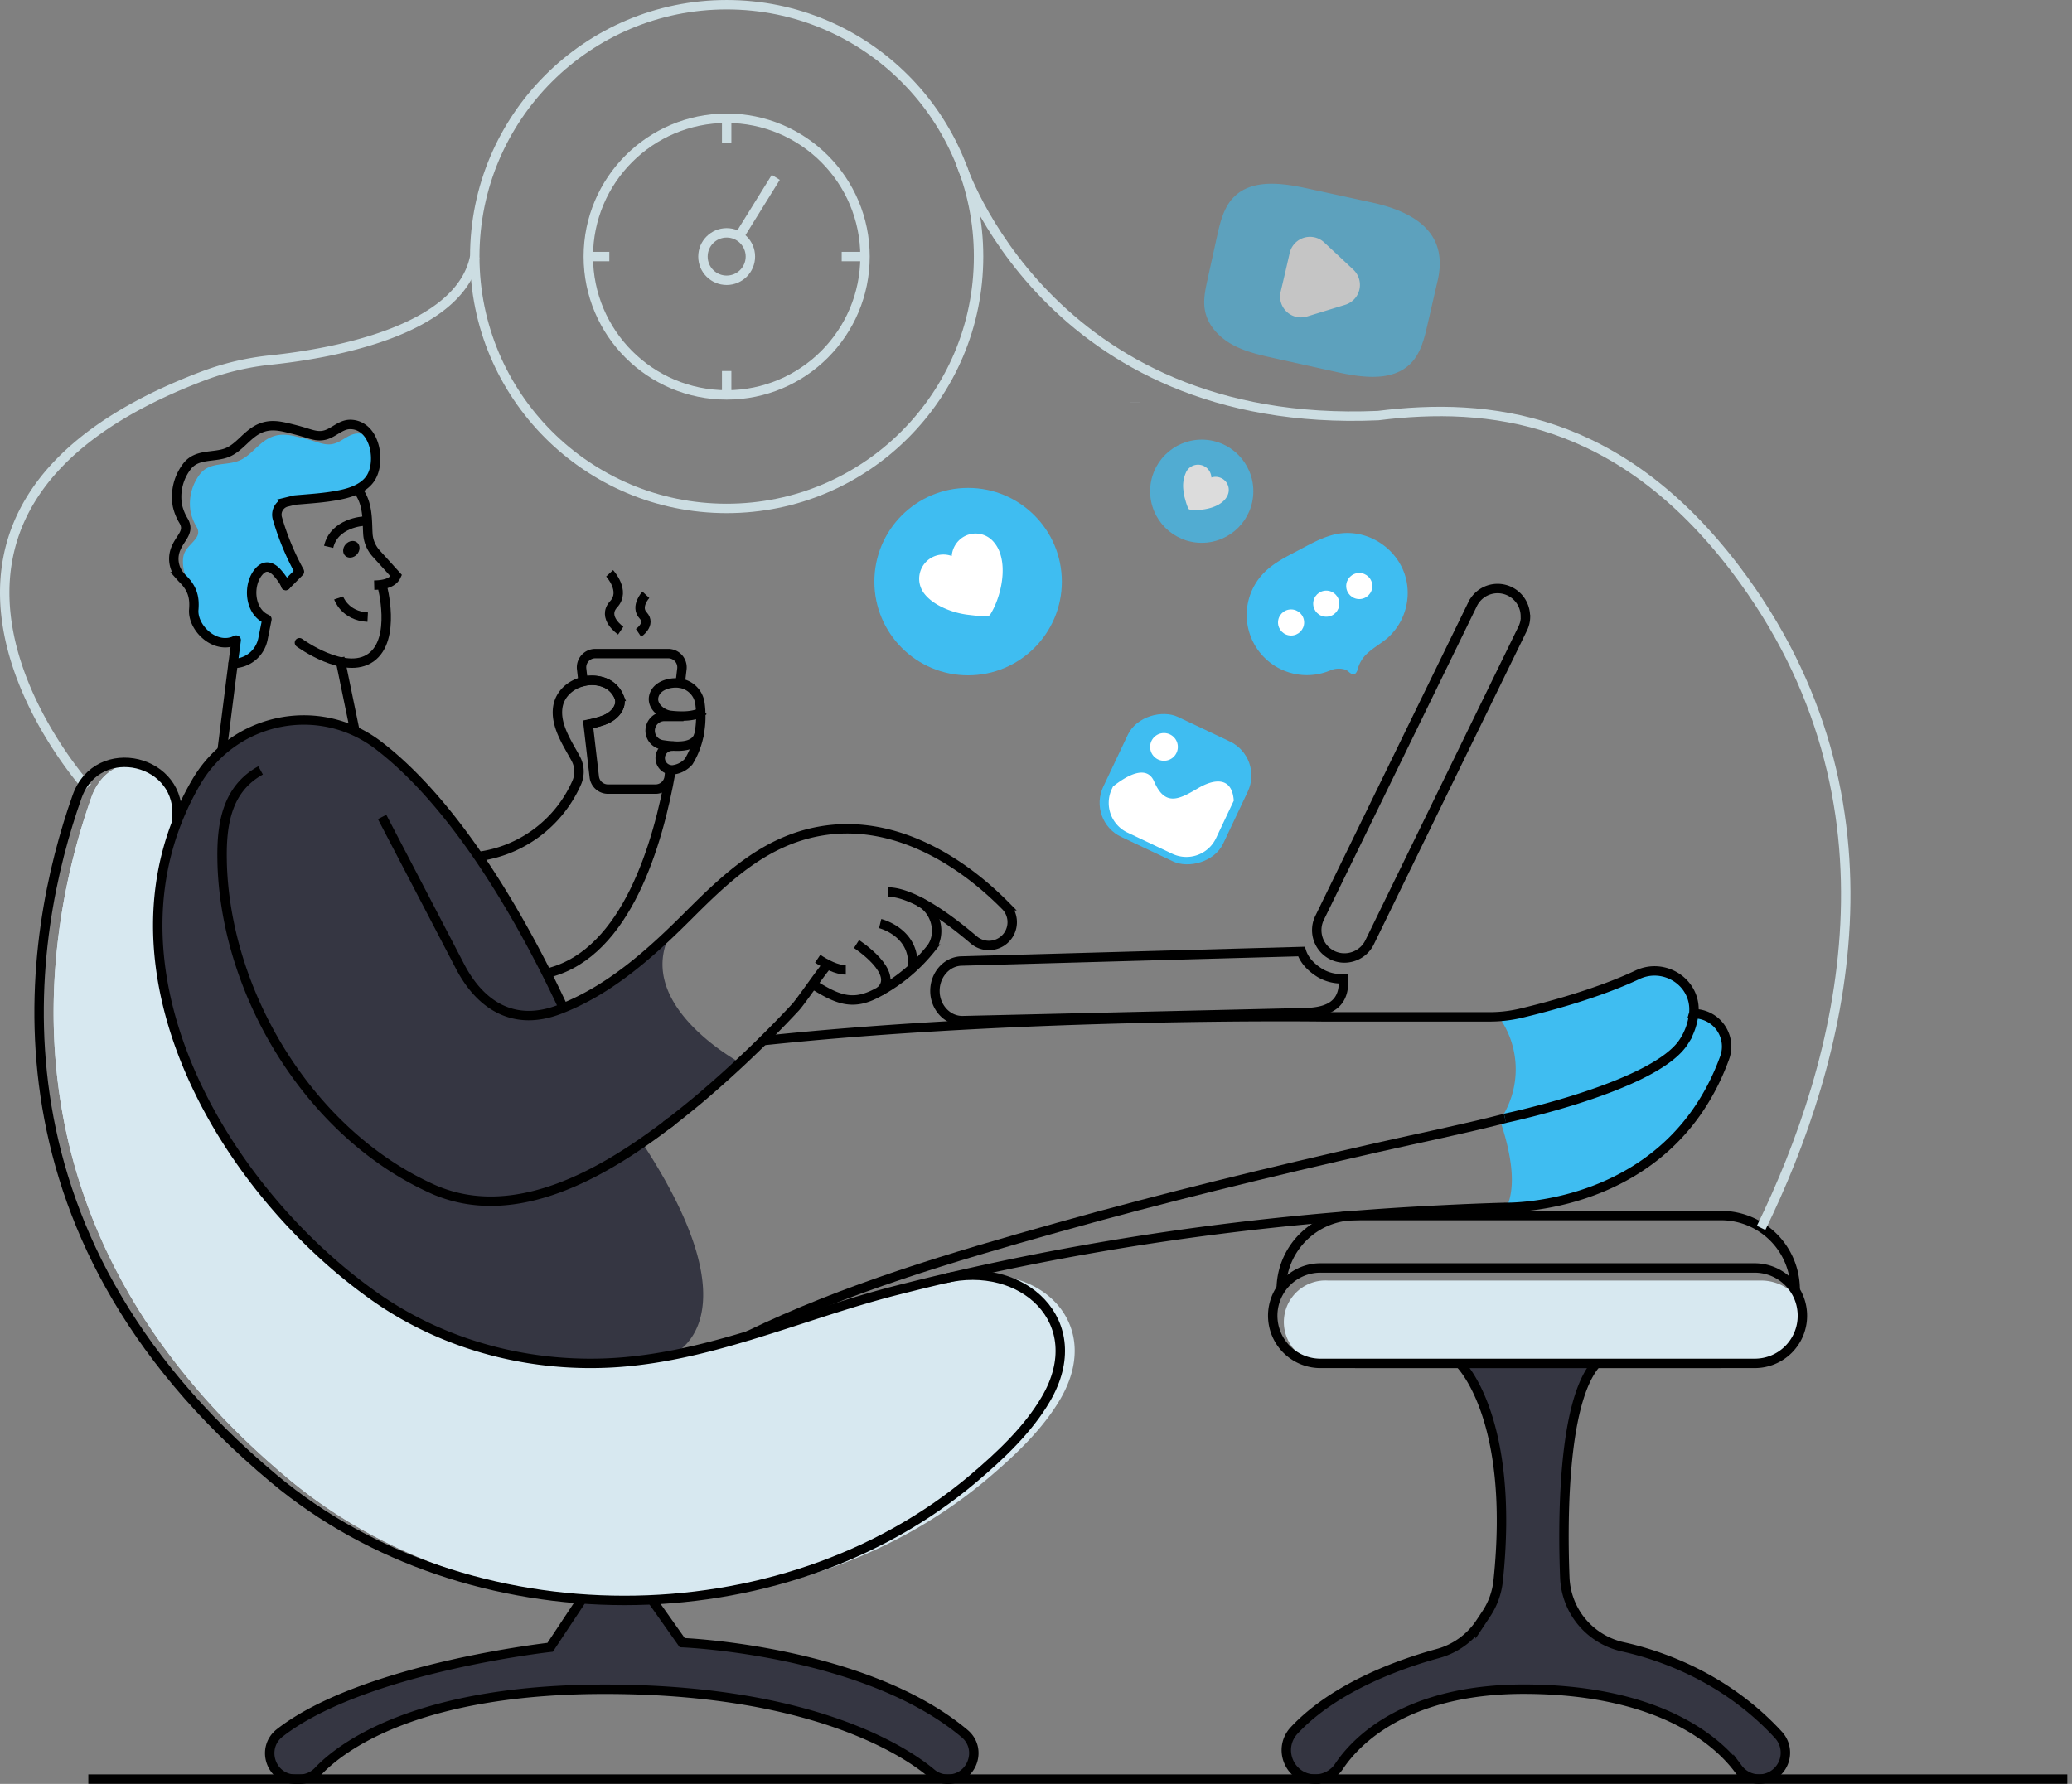 <svg xmlns="http://www.w3.org/2000/svg" id="Layer_2" data-name="Layer 2" viewBox="47.94 174.7 904.11 778.57"><rect x="47.94" y="174.7" width="904.11" height="778.57" fill="#808080" stroke="none"/><defs><style>.cls-1{fill:#3fbdf1;}.cls-2,.cls-3,.cls-4{fill:none;stroke-width:4.11px;}.cls-2{stroke:#ccdde2;}.cls-2,.cls-3{stroke-miterlimit:10;}.cls-3,.cls-4{stroke:#000;}.cls-4{stroke-linecap:round;stroke-linejoin:round;}.cls-5{fill:#353642;}.cls-6{fill:#d7e8f0;}.cls-7{fill:#fff;}.cls-8{opacity:0.72;}.cls-9{opacity:0.54;}</style></defs><path class="cls-1" d="M209.87,383c-2.8,4.68-8.66,6.66-13.7,7.67-6.44,1.32-13.1,1.67-19.62,2.25l-3.79.93h0A5.7,5.7,0,0,0,169,401a114.52,114.52,0,0,0,9.62,23.22l-6,6c-1.7-2.3-1.78-6.33-4.06-5.94-2.19-2.19-4.79-3.26-7.48-.33-5.26,5.75-4.41,17.7,3.32,21l-1.73,8.61a13.27,13.27,0,0,1-13,10.69L151,454.06c-9,4.55-19.21-5.29-18.5-13.4.46-5.56-.8-9.4-4.91-13.43-.27-.27,1.38-1.27,1.13-1.54-1.16-3.51-1.32-7.61-.17-9.93,2-4.14,7.89-6.56,5.18-11.08a21.63,21.63,0,0,1-2.57-6.36,21.16,21.16,0,0,1,4.27-17c4-4.8,10.5-3.51,15.81-5.21,6.47-2,9.46-8.93,16.23-11.07,3.37-1.07,6.49-.58,9.86.19,2.85.66,5.67,1.4,8.47,2.28s5.26,1.61,8,.79c3.62-1,6.41-4.38,10.36-4.41a8.82,8.82,0,0,1,5.48,1.75C212.56,370.89,212.58,378.51,209.87,383Z"></path><path class="cls-2" d="M86.11,518.4s-108.87-120.08,51.46-180a117.86,117.86,0,0,1,28.84-6.62c25.59-2.72,82.16-12.39,88.68-45.05"></path><line class="cls-2" x1="543.13" y1="350.3" x2="543.13" y2="350.27"></line><line class="cls-3" x1="257.47" y1="566.51" x2="257.47" y2="566.48"></line><path class="cls-4" d="M172.35,429.42a28.61,28.61,0,0,0-3.78-5.12c-2.19-2.19-4.79-3.26-7.48-.33-5.26,5.75-4.41,17.7,3.32,21l-1.73,8.61a13.27,13.27,0,0,1-13,10.69"></path><path class="cls-4" d="M144.84,502.37c.44-3.34,1.53-12.11,2.58-20.47,1-7.75,1.89-15.21,2.24-17.67L151,454.06"></path><path class="cls-3" d="M206.58,402.16s-12.77.63-15.24,11.2"></path><path class="cls-3" d="M211.22,430.09c3.48-.09,8-.6,9.64-4.13l-8.8-9.71a14.07,14.07,0,0,1-3.6-8.62c-.35-5.37.28-13.89-4.86-19.56"></path><ellipse cx="201.23" cy="414.46" rx="3.89" ry="3.3" transform="translate(-241.16 285.8) rotate(-47.89)"></ellipse><line class="cls-3" x1="202.83" y1="493.87" x2="196.2" y2="461.73"></line><path class="cls-5" d="M370.9,638.52l-42.73,34.94c51.41,78.4,12.5,92.79,12.5,92.79a208,208,0,0,1-22.83,3.07c-37.16,2.68-75.28-6.91-105.91-28.39-62-43.5-116-130.56-87.2-206.36a121.72,121.72,0,0,1,8.85-18.52,54.82,54.82,0,0,1,11.26-13.68,54,54,0,0,1,58-8.49A53.31,53.31,0,0,1,213.05,500c16.19,12.39,30.91,30,43.6,48.48A452.81,452.81,0,0,1,287,600.7c2.47,4.93,4.71,9.59,6.69,13.86,17.95-7.26,33-19.59,47-32.91C323.76,613.25,370.9,638.52,370.9,638.52Z"></path><path class="cls-3" d="M341,664.08c-.82.63-1.67,1.29-2.52,1.92"></path><path class="cls-3" d="M214.67,531.25q17,32.55,34,65.22c8.55,16.44,23,26.59,43.35,18.8,22.14-8.48,40-24.69,56.52-41.21s33.26-32.32,57.11-36.58c30.83-5.51,60,11.29,81,32.52a10.16,10.16,0,0,1,1.45,12.52,10.19,10.19,0,0,1-15.24,2.41c-9.95-8.49-26.14-20.77-37.4-20.93"></path><path class="cls-3" d="M404.74,593.13C408.2,595.44,413,598,417,598"></path><path class="cls-3" d="M449.08,568.21c7.38,3.65,10.07,14.33,4.86,20.71a74.1,74.1,0,0,1-24.28,19.64c-10.28,5.13-16.88,2-27-4.26"></path><path class="cls-3" d="M432,577.78s14.62,3.62,14.23,17.81a6.76,6.76,0,0,1-.32,1.78"></path><path class="cls-3" d="M421.67,586.72s19.61,12.67,10.28,20.64"></path><path class="cls-1" d="M800.48,636.38c-23.1,63.49-87.77,65.28-95.17,65.28,3.1-6.53,3.94-18-2.85-38.1a39.23,39.23,0,0,0-.47-45c.09-.08.14-.19.22-.27a54.45,54.45,0,0,0,9.59-1.45c11.16-2.66,33.16-8.5,50.62-16.72,11.84-5.59,25.65,3.37,24.64,16.44,0,.17,0,.33-.06.52A14.35,14.35,0,0,1,800.48,636.38Z"></path><path class="cls-6" d="M504.05,785.29c-7.78,13.35-19.89,24.72-31.59,34.64-41.19,34.86-95,52.56-149,53.25-54.18-.69-108.19-18.45-149.57-53C43.14,711,66.77,582.09,87.92,522.4a25.5,25.5,0,0,1,3-5.83,20.77,20.77,0,0,1,14.5-8.88c11.1,1.53,21.18,10.74,19.4,25,0,.55-.22,1.31-.27,1.86-28.78,75.8,25.24,162.86,87.2,206.36,28.11,19.73,62.53,29.43,96.73,28.8h.39q4.4-.09,8.79-.41c19.21-1.4,37.88-6,56.37-11.57h0c21.7-6.49,43.16-14.36,64.84-19.87,7.62-1.94,15.26-3.81,22.94-5.56a50.73,50.73,0,0,1,13.48-.93C501.92,733.17,520.63,756.85,504.05,785.29Z"></path><path class="cls-6" d="M510.63,785.29c-7.78,13.35-19.9,24.72-31.6,34.64-42.83,36.28-99.34,54-155.6,53.25-54.18-.69-108.19-18.45-149.57-53C43.14,711,66.77,582.09,87.92,522.4a25.5,25.5,0,0,1,3-5.83,20.77,20.77,0,0,1,14.5-8.88c11.1,1.53,21.18,10.74,19.4,25,0,.55-.22,1.31-.27,1.86-28.78,75.8,25.24,162.86,87.2,206.36,28.11,19.73,62.53,29.43,96.73,28.8h.39q7.73.12,15.37-.41c19.21-1.4,37.87-6,56.37-11.57h0c21.7-6.49,43.16-14.36,64.84-19.87,7.61-1.94,15.26-3.81,22.93-5.56a51.27,51.27,0,0,1,6.91-.93C505.23,729.36,528.55,754.55,510.63,785.29Z"></path><path class="cls-5" d="M332.46,873l13.16,18.62s79.63,3.1,123.21,39.68c8.06,6.77,3.24,19.92-7.28,19.92h0a11.13,11.13,0,0,1-7.21-2.62c-10.29-8.64-49.6-35.8-138.52-36.62-86.64-.81-119.87,26-129.06,35.77a11.15,11.15,0,0,1-8.14,3.47h-1.71c-10.8,0-15.37-13.64-6.84-20.26C206.45,902.67,288,893.65,288,893.65l13.92-21"></path><path class="cls-5" d="M684.87,769.75s24.39,23.17,16.78,95a32.06,32.06,0,0,1-5.2,14.34l-2.65,4a32.42,32.42,0,0,1-18.45,13.28c-15.93,4.35-44.83,14.43-62.68,33.53-7.54,8.09-1.93,21.27,9.13,21.27h0a12.5,12.5,0,0,0,10.43-5.56c7.27-10.94,29.28-34.17,82.37-33.68,59.88.55,84,24.36,91.73,34.62a11.5,11.5,0,0,0,9.19,4.62h0a11.5,11.5,0,0,0,8.39-19.34C800.56,906.46,772,897,756.24,893.49a32.47,32.47,0,0,1-19.61-12.91l0,0a32.28,32.28,0,0,1-5.89-17.34c-.88-22.27-1.34-76.33,13.75-93.47"></path><path class="cls-3" d="M374.23,757.76c42.89-20.82,89.44-34.48,135.21-47.34,46.06-12.94,92.57-24.23,139.22-34.84,18.64-4.23,37.45-8,56-12.77"></path><polyline class="cls-3" points="414.47 597.71 414.5 597.71 414.52 597.71"></polyline><path class="cls-3" d="M409.66,595c-2.69,2.66-12.29,16.87-14.7,19.42a494,494,0,0,1-42.12,40.12c-3.73,3.1-7.68,6.3-11.84,9.54-.82.63-1.67,1.29-2.52,1.92-28.2,21.4-65,42-99,28.8-.9-.33-1.78-.71-2.65-1.1-52.15-23.35-88.6-81.83-91.78-138.28-.11-1.84-.17-3.67-.19-5.48-.28-15.43,2-30.86,16.8-39"></path><path class="cls-3" d="M124.81,534.35l.21-1.64c3.32-26.62-34.48-35.6-43.45-10.31-21.14,59.68-44.78,188.56,86,297.76,84.41,70.51,221.07,71,305.16-.23,11.7-9.91,23.81-21.3,31.6-34.65,19.71-33.76-10.39-60.83-44.34-52.52"></path><path class="cls-3" d="M332.46,873l13.16,18.62s79.63,3.1,123.21,39.68c8.06,6.77,3.24,19.92-7.28,19.92h0a11.13,11.13,0,0,1-7.21-2.62c-10.29-8.64-49.6-35.8-138.52-36.62-86.64-.81-119.87,26-129.06,35.77a11.15,11.15,0,0,1-8.14,3.47h-1.71c-10.8,0-15.37-13.64-6.84-20.26C206.45,902.67,288,893.65,288,893.65l13.92-21"></path><path class="cls-3" d="M288,599.1c33.38-9,47.13-56.09,52.67-87.75"></path><path class="cls-3" d="M256.62,548.51a54.68,54.68,0,0,0,42.83-31.92,12,12,0,0,0-.3-10.8c-3.64-6.74-9.07-14.55-7.78-22.63.93-5.7,5.62-9.71,11-11a15.39,15.39,0,0,1,8.3.14,11.35,11.35,0,0,1,7.32,6.41c1.31,3.07-.25,6.11-2.66,8.11s-5.23,2.71-8.17,3.51c-.38.11-1.42.33-2.57.55"></path><path class="cls-3" d="M704.62,662.79s65.8-13.78,78.16-33.63a27.76,27.76,0,0,0,4.22-12"></path><path class="cls-3" d="M380.84,628.89C495.61,616.7,625.15,618.5,625.15,618.5h72.7a59.46,59.46,0,0,0,13.95-1.64c11.16-2.66,33.16-8.49,50.62-16.72,11.84-5.59,25.65,3.37,24.64,16.45,0,.16,0,.33-.06.52a14.35,14.35,0,0,1,13.48,19.26c-24.52,67.39-95.86,65.28-95.86,65.28-9.12.27-18.22.63-27.35,1.1-80.43,3.91-160.15,15.2-238.19,35.13-21.68,5.51-43.14,13.37-64.84,19.87-18.5,5.59-37.19,10.16-56.4,11.56-37.16,2.69-75.28-6.91-105.91-28.39C144.84,693.84,87.1,595.68,133.58,516c16.41-28.12,53.57-35.82,79.47-16,36.53,27.95,65.71,82.4,80.68,114.52"></path><line class="cls-3" x1="798.96" y1="769.75" x2="639.24" y2="769.75"></line><path class="cls-3" d="M607,737.49h0a32.36,32.36,0,0,1,32.26-32.27H799a32.36,32.36,0,0,1,32.27,32.27h0"></path><path class="cls-6" d="M834.41,748.93a20.76,20.76,0,0,1-20.83,20.82h-189a18.14,18.14,0,0,1,2.74-36.17h189a20.76,20.76,0,0,1,17.08,8.91A21.07,21.07,0,0,1,834.41,748.93Z"></path><path class="cls-3" d="M834.41,748.93a20.76,20.76,0,0,1-20.83,20.82h-189a20.83,20.83,0,1,1,0-41.65h189a20.83,20.83,0,0,1,19.82,14.39A21.07,21.07,0,0,1,834.41,748.93Z"></path><path class="cls-3" d="M340.31,510.61l-.38,3.21a6,6,0,0,1-5.95,5.29H313.21a6,6,0,0,1-5.95-5.29l-2.68-23c1.15-.22,2.19-.44,2.57-.55,2.94-.8,5.79-1.48,8.17-3.51s4-5,2.66-8.11a11.35,11.35,0,0,0-7.32-6.41,15.39,15.39,0,0,0-8.3-.14l-.63-5.48a6,6,0,0,1,5.95-6.66h31.87a6,6,0,0,1,5.94,6.66l-.74,6.25"></path><line class="cls-3" x1="343.08" y1="487.16" x2="343.05" y2="487.38"></line><line class="cls-3" x1="341.52" y1="500.37" x2="341.52" y2="500.28"></line><path class="cls-3" d="M341.82,500.37h0a.82.82,0,0,0-.27,0,1.67,1.67,0,0,0-.38,0,5.17,5.17,0,0,0-.83,10.27,4.26,4.26,0,0,0,1.67,0,10.83,10.83,0,0,0,6.44-3.56A35.45,35.45,0,0,0,353,495.21a.21.21,0,0,0,0-.13,38.91,38.91,0,0,0,.69-9.4c0-1.35-.17-2.69-.33-4a10.32,10.32,0,0,0-8.61-8.77c-.11,0-.24,0-.35-.06-4.2-.52-10.09,1.07-11.18,5.81-1,4.28,3.64,7.95,7.45,8.28,0,0,1,.13,2.41.22,2.82.19,7.51.16,10.61-1.48a7.12,7.12,0,0,0,1.28-.85"></path><path class="cls-3" d="M346.2,487.39h-.69s-5.33,0-5.33,0h-2.35a6.22,6.22,0,0,0-6.19,5.89h0a6.24,6.24,0,0,0,5.28,6.48c6.9,1.11,14.78,1.34,16.13-4.84"></path><path class="cls-3" d="M684.87,769.75s24.39,23.17,16.78,95a32.06,32.06,0,0,1-5.2,14.34l-2.65,4a32.42,32.42,0,0,1-18.45,13.28c-15.93,4.35-44.83,14.43-62.68,33.53-7.54,8.09-1.93,21.27,9.13,21.27h0a12.5,12.5,0,0,0,10.43-5.56c7.27-10.94,29.28-34.17,82.37-33.68,59.88.55,84,24.36,91.73,34.62a11.5,11.5,0,0,0,9.19,4.62h0a11.5,11.5,0,0,0,8.39-19.34C800.56,906.46,772,897,756.24,893.49a32.47,32.47,0,0,1-19.61-12.91l0,0a32.28,32.28,0,0,1-5.89-17.34c-.88-22.27-1.34-76.33,13.75-93.47"></path><path class="cls-3" d="M634.17,601.86v1.62c0,11.09-8.94,13-16.66,13.19L468.1,620.15c-6.55.16-12.06-5.56-12.2-12.72v-.3c0-7,5.16-12.85,11.62-13,0,0,83.59-2.36,148.31-4.14,1.24,3.92,4.24,6.94,8,9.31A18.25,18.25,0,0,0,634.17,601.86Z"></path><path class="cls-3" d="M713.59,443.76a11.74,11.74,0,0,1-1.22,5.26L645.55,586a12.16,12.16,0,0,1-8,6.43,12,12,0,0,1-8.24-.84,12.2,12.2,0,0,1-6.81-11,13.56,13.56,0,0,1,.12-1.68,12,12,0,0,1,1.1-3.57l66.81-137a12.12,12.12,0,0,1,23,5.35Z"></path><path class="cls-4" d="M172.63,430.24c-.08-.28-.19-.55-.28-.82s-.22-.58-.3-.88"></path><polyline class="cls-4" points="172.63 430.25 174.68 428.19 178.6 424.22"></polyline><path class="cls-3" d="M195.7,435.67s2.63,7.85,12.68,8.38"></path><path class="cls-3" d="M151,454.06c-9,4.55-19.21-5.29-18.5-13.4.46-5.56-.8-9.4-4.91-13.43-.27-.27-.52-.55-.76-.82a11.55,11.55,0,0,1-1.9-12.83c1.87-4.35,5.9-6.9,3.1-11.59a22.35,22.35,0,0,1-2.66-6.55,21.8,21.8,0,0,1,4.41-17.51c4.12-5,10.83-3.62,16.34-5.37,6.63-2.11,9.73-9.24,16.69-11.43,3.48-1.09,6.71-.6,10.19.19,2.93.69,5.87,1.46,8.72,2.36s5.45,1.67,8.3.82c3.73-1.09,6.6-4.52,10.66-4.55s7.18,2.36,9,5.7c2.88,5.24,2.9,12.86.19,17.38-2.8,4.68-8.66,6.66-13.7,7.67-6.44,1.32-13.1,1.67-19.62,2.25l-3.79.93h0A5.7,5.7,0,0,0,169,401a114.52,114.52,0,0,0,9.62,23.22"></path><path class="cls-4" d="M178.6,455.21s19.84,14.53,31.15,6.52,4.92-31.49,4.92-31.49"></path><path class="cls-3" d="M318.79,449.93s-8.43-5.7-3.07-11.52-1.78-13.5-1.78-13.5"></path><path class="cls-3" d="M326.57,450.92s5.58-3.77,2-7.63,1.19-9,1.19-9"></path><circle class="cls-2" cx="365.02" cy="286.68" r="109.92"></circle><circle class="cls-2" cx="365.02" cy="286.68" r="60.37"></circle><circle class="cls-2" cx="365.02" cy="286.68" r="10.35"></circle><line class="cls-2" x1="386.45" y1="252.12" x2="370.47" y2="277.88"></line><line class="cls-2" x1="365.02" y1="226.31" x2="365.02" y2="237.05"></line><line class="cls-2" x1="425.39" y1="286.68" x2="415.21" y2="286.68"></line><line class="cls-2" x1="365.02" y1="347.06" x2="365.02" y2="336.62"></line><line class="cls-2" x1="304.64" y1="286.68" x2="313.82" y2="286.68"></line><circle class="cls-1" cx="470.37" cy="428.54" r="40.9"></circle><path class="cls-7" d="M483.82,414.88a14.31,14.31,0,0,0-2.3-3.66,10.32,10.32,0,0,0-13.49-2,10.64,10.64,0,0,0-4.8,8.15,10.57,10.57,0,0,0-12,16.39c2.93,3.82,7.91,6.33,12.42,7.79a36.75,36.75,0,0,0,7.27,1.54c1.25.14,8.38,1.1,9,0C484.37,436.13,487.53,423.38,483.82,414.88Z"></path><g class="cls-8"><circle class="cls-1" cx="572.31" cy="389.09" r="22.52"></circle><path class="cls-7" d="M582.08,393.08a7.66,7.66,0,0,0,1.38-1.93,5.68,5.68,0,0,0-1.79-7.3,5.84,5.84,0,0,0-5.15-.74,5.82,5.82,0,0,0-10.86-2.68,14.21,14.21,0,0,0-1.37,8,20.33,20.33,0,0,0,.74,4c.19.67,1.19,4.5,1.87,4.62C571.37,397.8,578.53,396.75,582.08,393.08Z"></path></g><rect class="cls-1" x="531.9" y="490.15" width="57.92" height="57.92" rx="16.44" transform="translate(-148.19 804.23) rotate(-64.69)"></rect><path class="cls-7" d="M586.29,524.16l-7.75,16.39a14.32,14.32,0,0,1-19,6.81l-19.66-9.3a14.32,14.32,0,0,1-6.8-19l.52-1.1c5.34-4.26,14.57-10,17.94-2.19,4.85,11.28,11.16,7.64,19.22,2.92C577.49,514.71,585.57,513.38,586.29,524.16Z"></path><circle class="cls-7" cx="555.84" cy="500.69" r="6.05"></circle><path class="cls-1" d="M659.06,421.19a25.39,25.39,0,0,1,2.59,7,26.38,26.38,0,0,1-8.08,24.79c-2.68,2.37-6.09,4.22-8.8,6.7a13.88,13.88,0,0,0-4.2,6.43,5.38,5.38,0,0,1-1,2.35c-1.58,1.7-3.13-1-4.5-1.46a9.47,9.47,0,0,0-6.73.33,26.27,26.27,0,0,1-28.9-42.62c4.19-4.27,9.67-7,15-9.78,4.66-2.47,9.3-5.1,14.36-6.58C640.66,404.8,653.32,410.71,659.06,421.19Z"></path><circle class="cls-7" cx="611.3" cy="446.38" r="5.7"></circle><circle class="cls-7" cx="626.65" cy="438.17" r="5.7"></circle><circle class="cls-7" cx="641.05" cy="430.47" r="5.7"></circle><path class="cls-2" d="M467.26,246.27s37.53,116.08,182,109.81c48-6,105.13,0,156,67C882.59,525,851.54,638.54,816.4,710.61"></path><g class="cls-9"><path class="cls-1" d="M676.09,291.86a35.68,35.68,0,0,1-.81,5.2l-4.5,19.52c-1.38,6-2.93,12.28-7.21,16.66-8,8.16-21.3,6.29-32.42,3.82L603.85,331c-6.27-1.39-12.64-2.82-18.26-5.93s-10.5-8.2-11.8-14.49c-1-4.64.07-9.44,1.09-14.06L579,277.78c1.37-6.14,2.91-12.62,7.34-17.09,7.89-7.95,21-6.14,31.9-3.77L646.2,263C663.06,266.64,677.43,274.46,676.09,291.86Z"></path><path class="cls-7" d="M638.44,292.38a9.09,9.09,0,0,1-3.53,15.35l-8.32,2.55-8.32,2.55a9.1,9.1,0,0,1-11.53-10.74l2-8.48,1.95-8.47a9.09,9.09,0,0,1,15.06-4.62l6.37,5.93Z"></path></g><line class="cls-3" x1="86.48" y1="951.17" x2="950" y2="951.17"></line></svg>